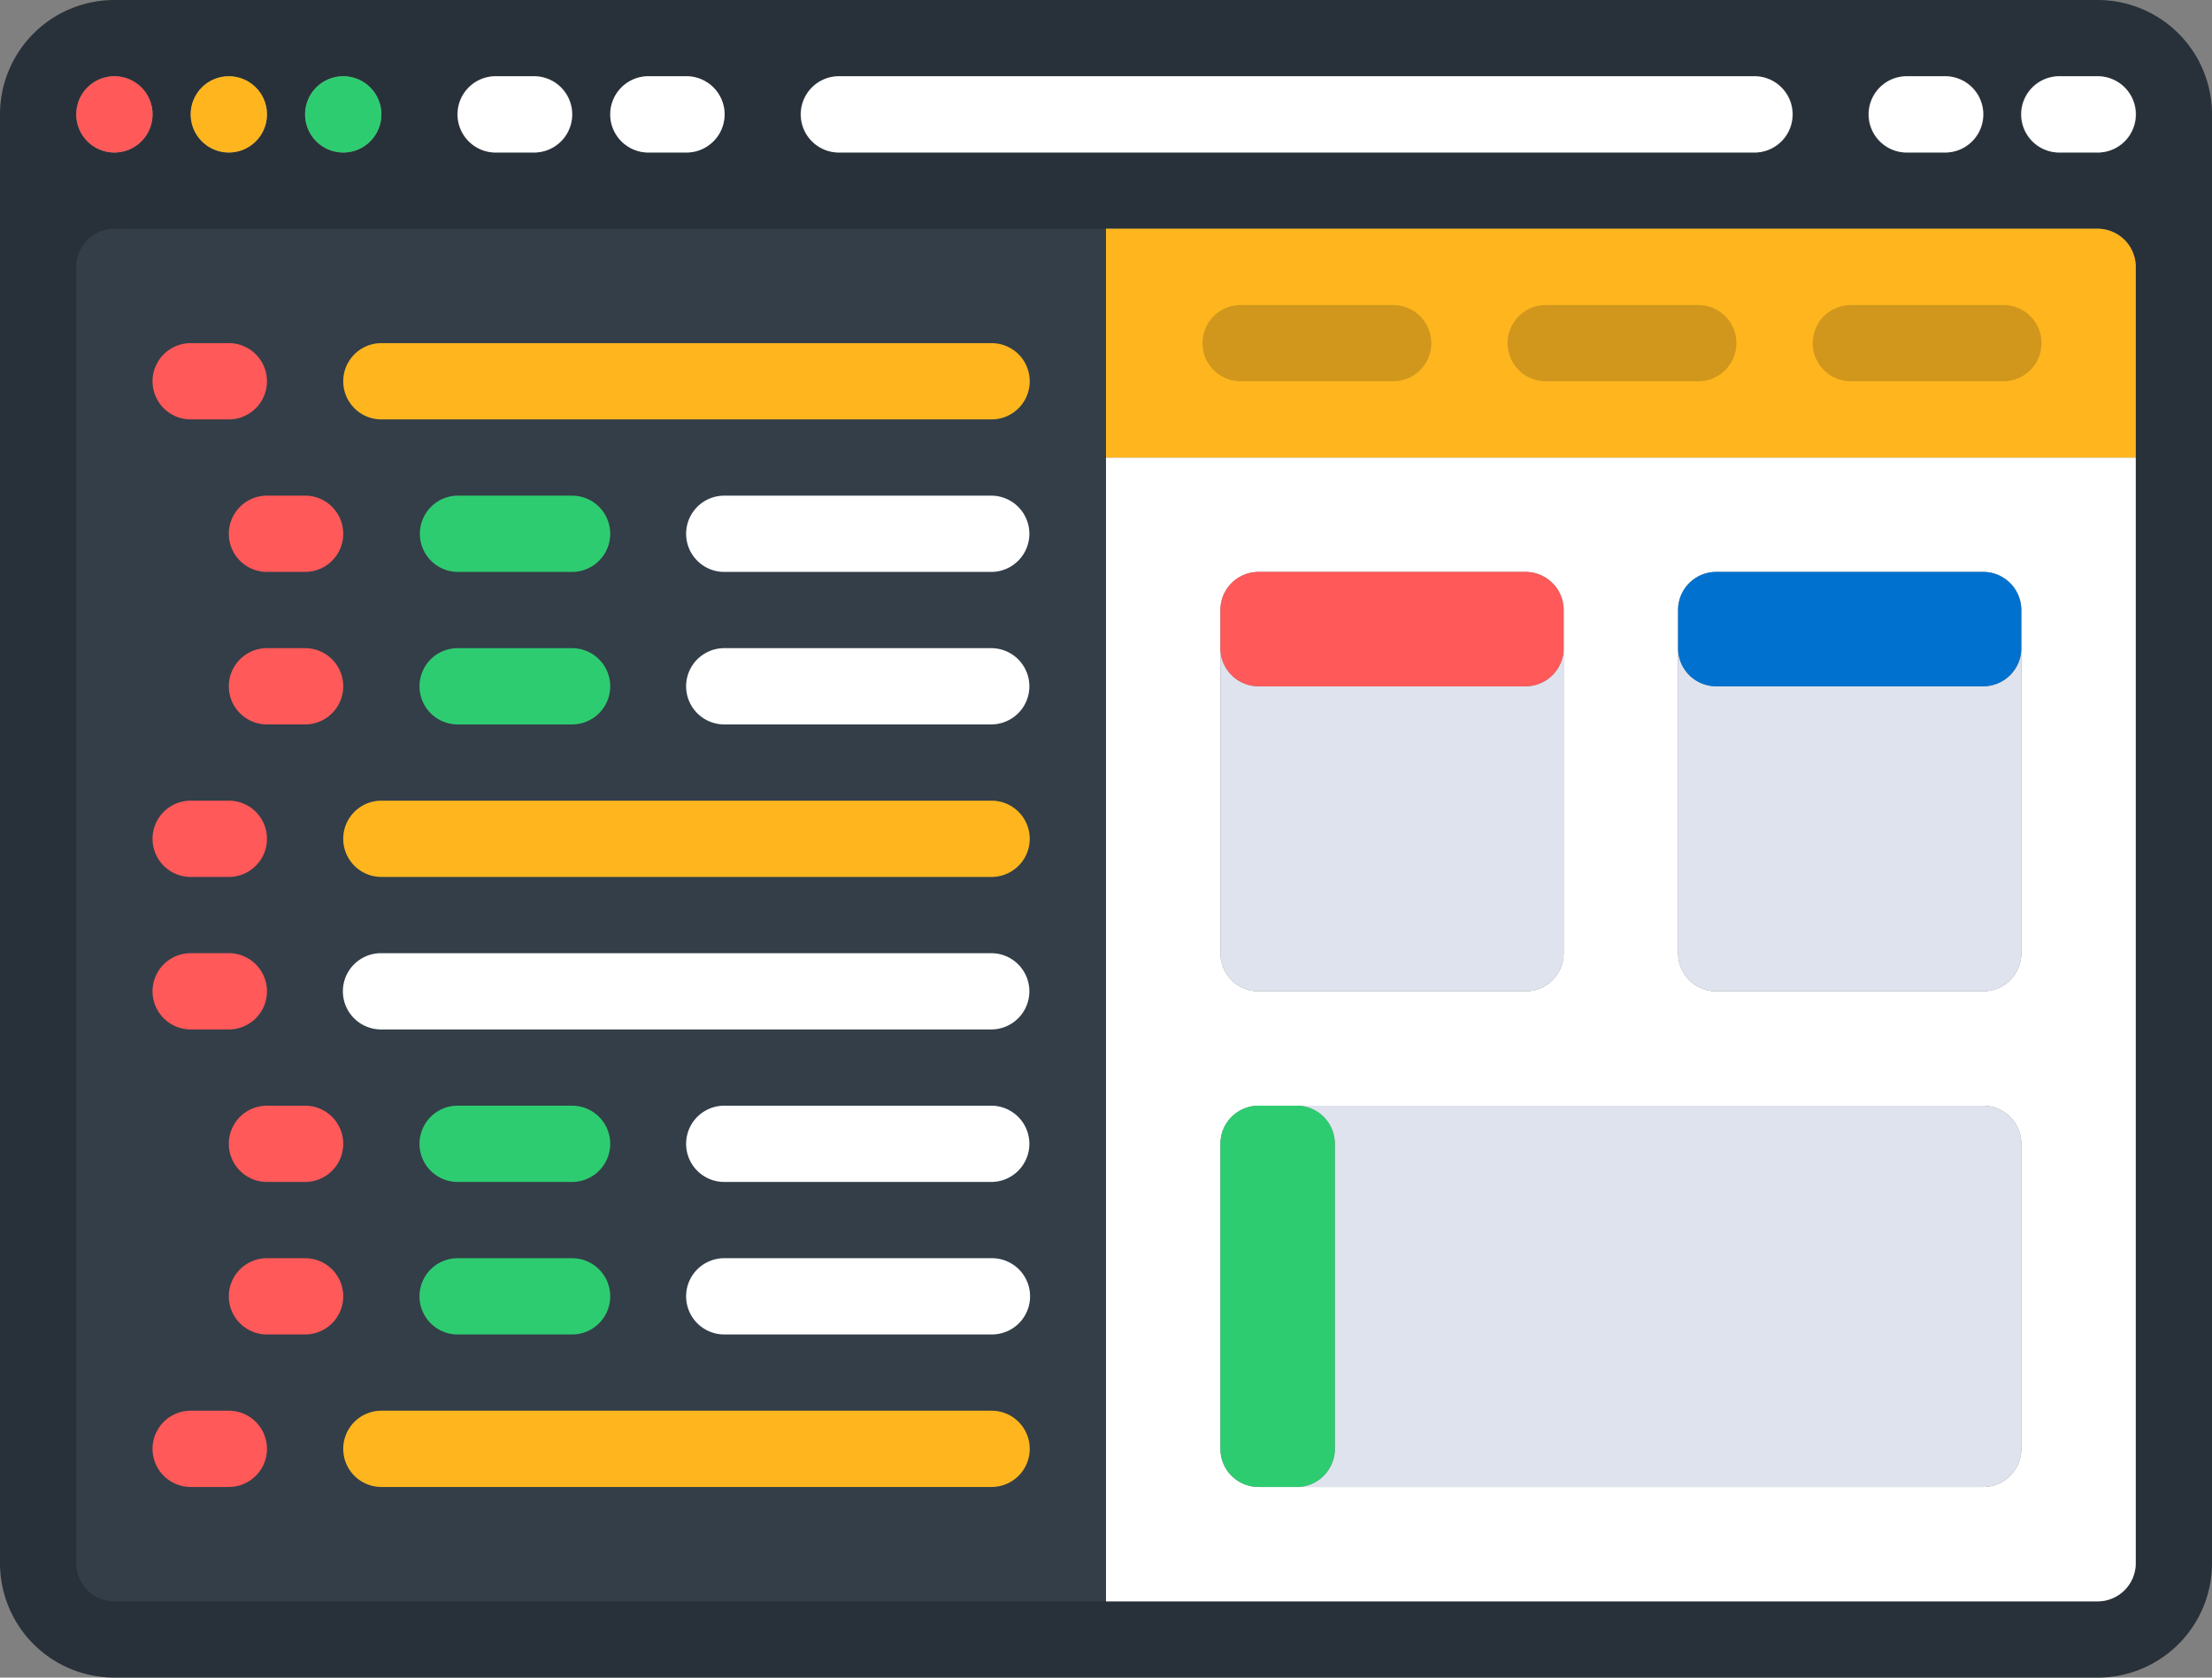 <svg id="Group_2938" data-name="Group 2938" xmlns="http://www.w3.org/2000/svg" viewBox="-4230 1872 656.454 498">
  <rect x="-4230" y="1872" width="656.454" height="498" fill="#808080" stroke="none"/>
  <defs>
    <style>
      .cls-1 {
        fill: #333e48;
      }

      .cls-2 {
        fill: #283139;
      }

      .cls-3 {
        fill: #fff;
      }

      .cls-4 {
        fill: #ff5959;
      }

      .cls-5 {
        fill: #ffb61e;
      }

      .cls-6 {
        fill: #2ecc71;
      }

      .cls-7 {
        fill: rgba(27,27,27,0.2);
      }

      .cls-8 {
        fill: #dee3ed;
      }

      .cls-9 {
        fill: #0071ce;
      }
    </style>
  </defs>
  <path id="Path_7633" data-name="Path 7633" class="cls-1" d="M331.482,114.759H29.279a11.625,11.625,0,0,0-11.624,11.624v395.19A11.625,11.625,0,0,0,29.279,533.2h302.2V114.759Z" transform="translate(-4233.255 1819.66)"/>
  <path id="Path_7616" data-name="Path 7616" class="cls-2" d="M622.5,61.793H33.955A33.955,33.955,0,0,0,0,95.748v430.09a33.955,33.955,0,0,0,33.955,33.955H622.5a33.955,33.955,0,0,0,33.955-33.955V95.748A33.955,33.955,0,0,0,622.5,61.793ZM565.908,84.429h11.319a11.319,11.319,0,1,1,0,22.637H565.908a11.319,11.319,0,1,1,0-22.637ZM249,84.429H520.636a11.319,11.319,0,1,1,0,22.637H249a11.319,11.319,0,1,1,0-22.637Zm-56.591,0h11.319a11.319,11.319,0,0,1,0,22.637H192.409a11.319,11.319,0,0,1,0-22.637Zm-45.272,0h11.319a11.319,11.319,0,1,1,0,22.637H147.137a11.319,11.319,0,1,1,0-22.637Zm-45.274,0A11.319,11.319,0,1,1,90.545,95.748,11.32,11.32,0,0,1,101.863,84.429Zm-33.954,0A11.319,11.319,0,1,1,56.591,95.748,11.32,11.32,0,0,1,67.91,84.429Zm-33.955,0A11.319,11.319,0,1,1,22.636,95.748,11.32,11.32,0,0,1,33.955,84.429ZM633.818,197.611V525.838A11.32,11.32,0,0,1,622.5,537.157H33.955a11.32,11.32,0,0,1-11.319-11.319V141.02A11.32,11.32,0,0,1,33.955,129.7H622.5a11.32,11.32,0,0,1,11.319,11.319ZM622.5,107.065H611.181a11.319,11.319,0,1,1,0-22.637H622.5a11.319,11.319,0,1,1,0,22.637Z" transform="translate(-4230 1810.207)"/>
  <path id="Path_7617" data-name="Path 7617" class="cls-3" d="M256,507.27H550.272a11.32,11.32,0,0,0,11.319-11.319V167.724H256ZM425.773,224.315V213a11.32,11.32,0,0,1,11.319-11.319h79.227A11.32,11.32,0,0,1,527.637,213V314.861a11.32,11.32,0,0,1-11.319,11.319H437.092a11.32,11.32,0,0,1-11.319-11.319Zm-135.818,0V213a11.32,11.32,0,0,1,11.319-11.319H380.5A11.32,11.32,0,0,1,391.819,213V314.861A11.32,11.32,0,0,1,380.5,326.18H301.272a11.32,11.32,0,0,1-11.319-11.319V224.315Zm11.317,135.818H516.319a11.32,11.32,0,0,1,11.319,11.319V462a11.32,11.32,0,0,1-11.319,11.319H301.272A11.32,11.32,0,0,1,289.954,462V371.452A11.32,11.32,0,0,1,301.272,360.133Z" transform="translate(-4157.773 1840.094)"/>
  <circle id="Ellipse_319" data-name="Ellipse 319" class="cls-4" cx="11.319" cy="11.319" r="11.319" transform="translate(-4207.364 1894.636)"/>
  <circle id="Ellipse_320" data-name="Ellipse 320" class="cls-5" cx="11.319" cy="11.319" r="11.319" transform="translate(-4173.409 1894.636)"/>
  <circle id="Ellipse_321" data-name="Ellipse 321" class="cls-6" cx="11.319" cy="11.319" r="11.319" transform="translate(-4139.456 1894.636)"/>
  <path id="Union_21" data-name="Union 21" class="cls-3" d="M475.363,22.639a11.319,11.319,0,1,1,0-22.638h11.318a11.319,11.319,0,0,1,0,22.638Zm-45.273,0A11.319,11.319,0,0,1,430.09,0h11.318a11.319,11.319,0,1,1,0,22.638Zm-316.908,0a11.319,11.319,0,1,1,0-22.638H384.818a11.319,11.319,0,0,1,0,22.638Zm-56.591,0A11.319,11.319,0,0,1,56.591,0H67.91a11.319,11.319,0,1,1,0,22.638Zm-45.273,0A11.319,11.319,0,0,1,11.318,0H22.638a11.319,11.319,0,0,1,0,22.638Z" transform="translate(-4094.182 1894.635)"/>
  <path id="Path_7623" data-name="Path 7623" class="cls-5" d="M550.272,114.759H256v67.91H561.591V126.078A11.319,11.319,0,0,0,550.272,114.759Z" transform="translate(-4157.773 1825.151)"/>
  <path id="Union_17" data-name="Union 17" class="cls-7" d="M192.409,22.638a11.319,11.319,0,0,1,0-22.638h45.273a11.319,11.319,0,0,1,0,22.638Zm-90.545,0a11.319,11.319,0,0,1,0-22.638h45.273a11.319,11.319,0,0,1,0,22.638Zm-90.546,0A11.319,11.319,0,0,1,11.318,0H56.591a11.319,11.319,0,0,1,0,22.638Z" transform="translate(-3873.137 1962.546)"/>
  <g id="Group_2935" data-name="Group 2935" transform="translate(-3867.819 2064.408)">
    <path id="Path_7627" data-name="Path 7627" class="cls-8" d="M293.8,313.725h79.227a11.32,11.32,0,0,0,11.319-11.319V211.861a11.32,11.32,0,0,1-11.319,11.319H293.8a11.32,11.32,0,0,1-11.319-11.319v90.546A11.32,11.32,0,0,0,293.8,313.725Z" transform="translate(-282.482 -211.861)"/>
    <path id="Path_7628" data-name="Path 7628" class="cls-8" d="M399.732,313.725h79.227a11.32,11.32,0,0,0,11.319-11.319V211.861a11.32,11.32,0,0,1-11.319,11.319H399.732a11.32,11.32,0,0,1-11.319-11.319v90.546A11.32,11.32,0,0,0,399.732,313.725Z" transform="translate(-252.595 -211.861)"/>
  </g>
  <path id="Path_7629" data-name="Path 7629" class="cls-4" d="M293.8,228.162h79.227a11.32,11.32,0,0,0,11.319-11.319V205.525a11.32,11.32,0,0,0-11.319-11.319H293.8a11.32,11.32,0,0,0-11.319,11.319v11.319A11.32,11.32,0,0,0,293.8,228.162Z" transform="translate(-4150.301 1847.566)"/>
  <path id="Path_7630" data-name="Path 7630" class="cls-9" d="M399.732,228.162h79.227a11.32,11.32,0,0,0,11.319-11.319V205.525a11.32,11.32,0,0,0-11.319-11.319H399.732a11.32,11.32,0,0,0-11.319,11.319v11.319A11.32,11.32,0,0,0,399.732,228.162Z" transform="translate(-4120.415 1847.566)"/>
  <path id="Path_7631" data-name="Path 7631" class="cls-8" d="M311.457,329.112v90.546a11.32,11.32,0,0,1-11.319,11.319H503.866a11.32,11.32,0,0,0,11.319-11.319V329.112a11.32,11.32,0,0,0-11.319-11.319H300.138A11.32,11.32,0,0,1,311.457,329.112Z" transform="translate(-4145.32 1882.434)"/>
  <path id="Path_7632" data-name="Path 7632" class="cls-6" d="M293.8,430.975h11.319a11.32,11.32,0,0,0,11.319-11.319V329.111a11.32,11.32,0,0,0-11.319-11.319H293.8a11.32,11.32,0,0,0-11.319,11.319v90.546A11.32,11.32,0,0,0,293.8,430.975Z" transform="translate(-4150.301 1882.434)"/>
  <path id="Union_18" data-name="Union 18" class="cls-5" d="M11.318,339.547a11.318,11.318,0,1,1,0-22.637H192.409a11.318,11.318,0,0,1,0,22.637Zm0-181.091a11.319,11.319,0,0,1,0-22.638H192.409a11.319,11.319,0,0,1,0,22.638Zm0-135.818A11.319,11.319,0,0,1,11.318,0H192.409a11.319,11.319,0,0,1,0,22.638Z" transform="translate(-4128.137 1973.863)"/>
  <path id="Union_20" data-name="Union 20" class="cls-6" d="M11.318,249a11.319,11.319,0,0,1,0-22.638H45.274a11.319,11.319,0,0,1,0,22.638Zm0-45.274a11.319,11.319,0,0,1,0-22.638H45.274a11.319,11.319,0,0,1,0,22.638Zm0-135.817a11.318,11.318,0,1,1,0-22.637H45.274a11.318,11.318,0,1,1,0,22.637Zm0-45.272A11.319,11.319,0,0,1,11.318,0H45.274a11.319,11.319,0,0,1,0,22.638Z" transform="translate(-4105.5 2019.137)"/>
  <g id="Group_2937" data-name="Group 2937" transform="translate(-4128.137 2019.137)">
    <path id="Path_7638" data-name="Path 7638" class="cls-3" d="M271.857,282.483H90.767a11.319,11.319,0,1,0,0,22.637h181.09a11.319,11.319,0,0,0,0-22.637Z" transform="translate(-79.448 -146.665)"/>
    <path id="Path_7639" data-name="Path 7639" class="cls-3" d="M249.442,176.552H170.215a11.319,11.319,0,1,0,0,22.637h79.227a11.319,11.319,0,0,0,0-22.637Z" transform="translate(-57.033 -176.552)"/>
    <path id="Path_7640" data-name="Path 7640" class="cls-3" d="M249.442,211.862H170.215a11.319,11.319,0,1,0,0,22.637h79.227a11.319,11.319,0,0,0,0-22.637Z" transform="translate(-57.033 -166.59)"/>
    <path id="Path_7641" data-name="Path 7641" class="cls-3" d="M249.442,317.793H170.215a11.319,11.319,0,1,0,0,22.637h79.227a11.319,11.319,0,0,0,0-22.637Z" transform="translate(-57.033 -136.703)"/>
    <path id="Path_7642" data-name="Path 7642" class="cls-3" d="M249.442,353.1H170.215a11.319,11.319,0,1,0,0,22.637h79.227a11.319,11.319,0,1,0,0-22.637Z" transform="translate(-57.033 -126.74)"/>
  </g>
  <path id="Union_19" data-name="Union 19" class="cls-4" d="M11.318,339.547a11.318,11.318,0,1,1,0-22.637H22.638a11.318,11.318,0,1,1,0,22.637Zm22.636-45.273a11.319,11.319,0,0,1,0-22.638H45.274a11.319,11.319,0,0,1,0,22.638Zm0-45.274a11.319,11.319,0,0,1,0-22.638H45.274a11.319,11.319,0,0,1,0,22.638ZM11.318,203.728a11.319,11.319,0,0,1,0-22.638H22.638a11.319,11.319,0,0,1,0,22.638Zm0-45.272a11.319,11.319,0,0,1,0-22.638H22.638a11.319,11.319,0,0,1,0,22.638Zm22.636-45.273a11.319,11.319,0,0,1,0-22.638H45.274a11.319,11.319,0,0,1,0,22.638Zm0-45.272a11.319,11.319,0,0,1,0-22.638H45.274a11.319,11.319,0,0,1,0,22.638ZM11.318,22.638A11.319,11.319,0,0,1,11.318,0H22.638a11.319,11.319,0,0,1,0,22.638Z" transform="translate(-4184.728 1973.863)"/>
</svg>
